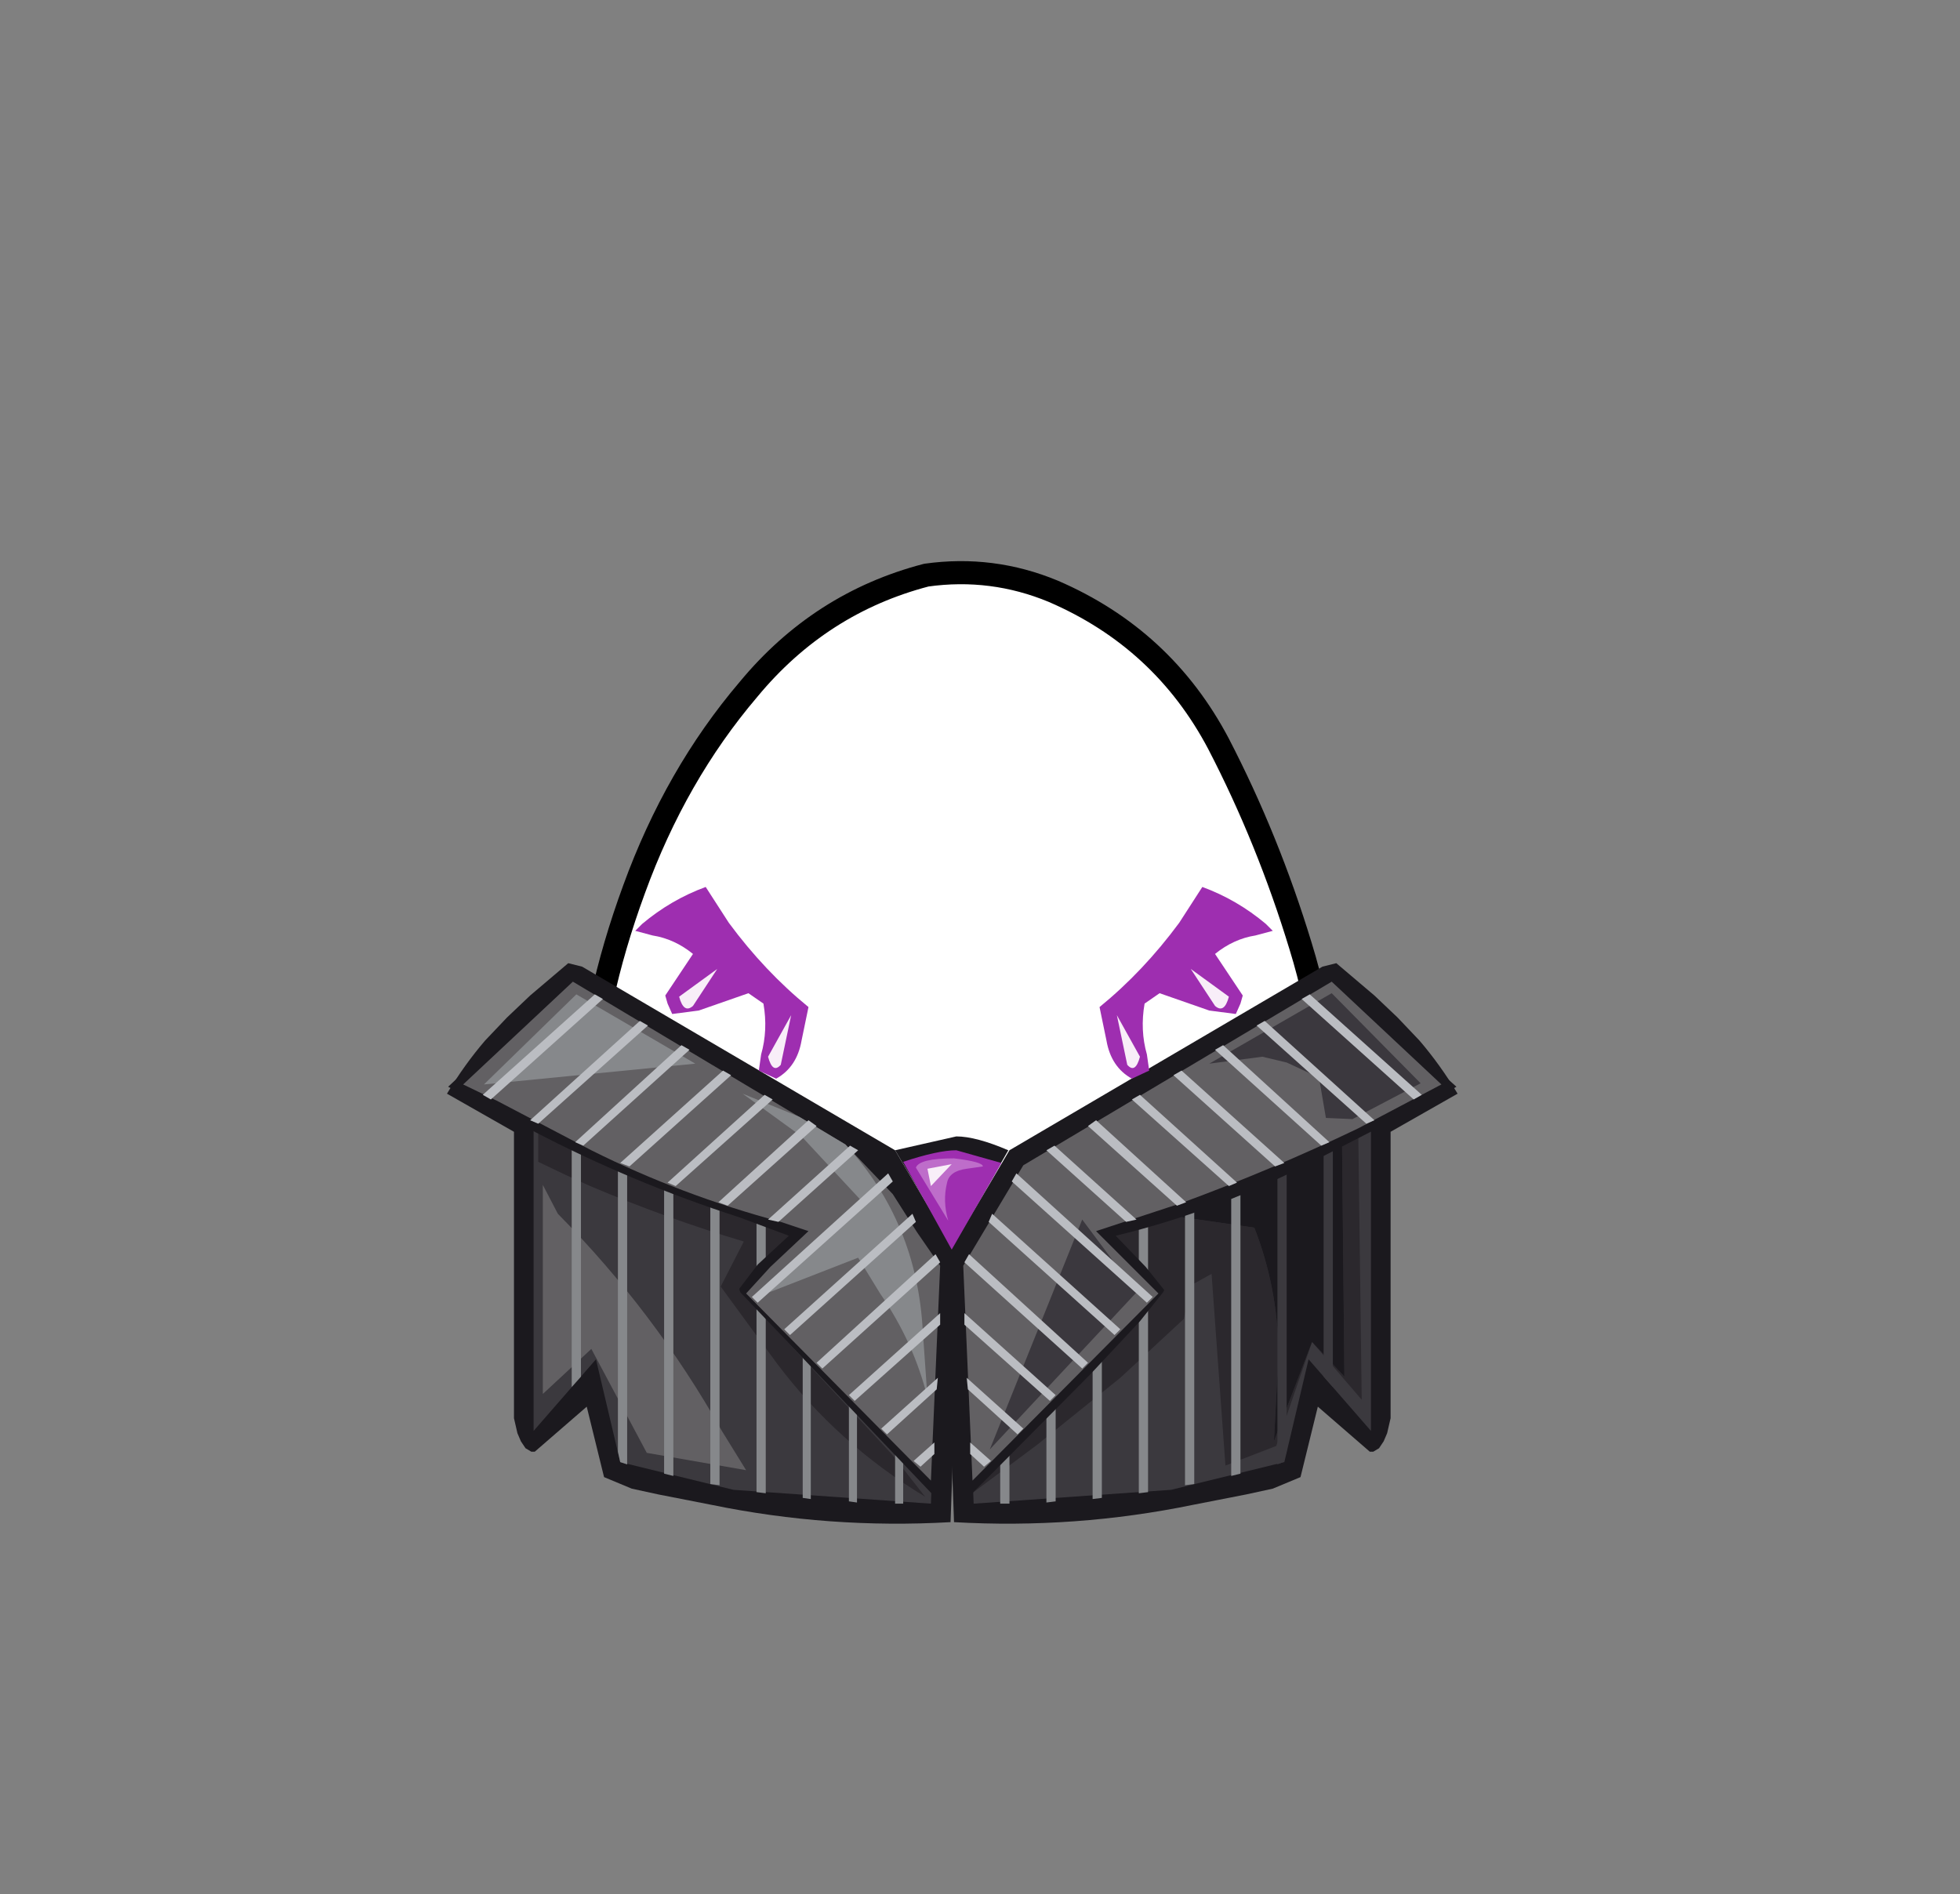 <svg xmlns:xlink="http://www.w3.org/1999/xlink" height="82" width="84.85" xmlns="http://www.w3.org/2000/svg"><rect width="100%" height="100%" fill="#808080" stroke="none"/><g transform="translate(37.4 42.25)"><use height="38" transform="translate(-11.95 -17.45)" width="32.05" xlink:href="#a"/><use height="38.95" transform="translate(-12.45 -17.95)" width="33.05" xlink:href="#b"/><use height="24.25" transform="matrix(-1 0 0 1 25.7 -.55)" width="22.2" xlink:href="#c"/><use height="24.25" transform="translate(-18.05 -.55)" width="22.2" xlink:href="#c"/><use height="15.8" transform="translate(-14.1 6.75)" width="35.65" xlink:href="#d"/><use height="12.8" transform="translate(13.1 7.35)" width="7.7" xlink:href="#e"/><use height="12.35" transform="translate(-13.9 9.05)" width="8.8" xlink:href="#f"/><use height="15.45" transform="translate(-12.65 7.4)" width="14.35" xlink:href="#g"/><use height="13.65" transform="translate(5.9 9.2)" width="10.4" xlink:href="#h"/><use height="14.05" transform="translate(17.9 7.1)" width="2.4" xlink:href="#i"/><use height="1" transform="translate(-12.35 4.95)" width="1.25" xlink:href="#j"/><use height="4.8" transform="translate(1.35 6.95)" width="4.9" xlink:href="#k"/><use height="4.3" transform="translate(1.7 7.55)" width="4.25" xlink:href="#l"/><use height="2.7" transform="translate(2.25 7.9)" width="2.9" xlink:href="#m"/><use height=".95" transform="translate(2.75 8.15)" width="1.05" xlink:href="#n"/><use height="23.1" transform="translate(-18 -.25)" width="43.65" xlink:href="#o"/><use height="21.6" transform="translate(-17.35 .25)" width="42.35" xlink:href="#p"/><use height="19.75" transform="translate(5.45 .75)" width="18.65" xlink:href="#q"/><use height="17.45" transform="translate(-16.45 .8)" width="19.2" xlink:href="#r"/><use height="20.45" transform="translate(-16.5 .8)" width="19.8" xlink:href="#s"/><use height="20.45" transform="matrix(-1 0 0 1 24.15 .8)" width="19.8" xlink:href="#s"/><use height="8.3" transform="translate(10.2 -3.85)" width="7.5" xlink:href="#t"/><use height="8.3" transform="matrix(-1 0 0 1 -2.4 -3.85)" width="7.5" xlink:href="#t"/></g><defs><path d="M27.35 7.4q2.15 4.15 3.55 8.75 1.45 4.7 1.15 9.5-.35 4.95-4.2 8.1-3.8 3.2-8.75 4.05l-2.6.2q-3.6 0-7.05-1.15-4.65-1.6-7.1-5.5Q-.2 27.4.05 23q.2-4.4 2-9.3Q3.85 8.75 7 5.05 10.1 1.3 14.7.1l1.8-.1q1.9.05 3.7.8 4.75 2.05 7.15 6.6" fill="#fff" fill-rule="evenodd" transform="translate(-.05)" id="u"/><path d="M27.35 7.4Q24.95 2.85 20.2.8 17.55-.3 14.7.1 10.1 1.3 7 5.05q-3.15 3.7-4.95 8.65-1.8 4.9-2 9.3-.25 4.4 2.3 8.35 2.45 3.9 7.1 5.5 4.65 1.55 9.65.95 4.95-.85 8.75-4.05 3.85-3.15 4.2-8.1.3-4.8-1.15-9.5-1.4-4.6-3.55-8.75Z" fill="none" stroke="#000" stroke-linecap="round" stroke-linejoin="round" transform="translate(.45 .5)" id="v"/><path d="m22.2 12.85-.4 11.35q-5.25.3-10.35-.75L9.15 23 8 22.75l-1.2-.5-.75-3.05-2.25 1.95h-.15L3.4 21l-.2-.3-.15-.35-.15-.65V7.3L0 5.65q.75-1.25 1.65-2.3l.95-1 1-.95L5.25 0l.6.15L19.4 8.1l2.8 4.75" fill="#1b191e" fill-rule="evenodd" id="w"/><path d="M20.25 22.6 11.7 22l-4.9-1.2-1.05-4.45-2.7 3.1V5.95L0 4.45 4.65 0 18.1 7.95l2.55 4.35-.4 10.3" fill="#3b393e" fill-rule="evenodd" id="x"/><path d="m14.65 9.1-1.55 4.5-2.2.85-.6-8.3-.9.5-.3 1.45-2.75 2.55-3.6 2.9L0 15.6l8-8.5-2.15-2.65 2.5-.85 3.8.55q1 2.55 1.05 5.4L13 13.4l1.65-4.3 1.4 1.5-.1-10-3.7 1.55L16.65 0l.15 11.6-2.15-2.5m-22.5-4.75L-10.1 6.9l6.55 7.05 1.45 1.85q-3.8-2.3-6.4-5.75l-2.45-3.35 1-1.95q-3.35-1-6.65-2.4l-1.1-.5-1.15-.55V0l8.2 3.45 1.4.5 1.4.4" fill="#2b282d" fill-rule="evenodd" transform="translate(18.85)" id="y"/><path d="m6.3 8.5-1.65 4.3.2-3.85Q4.8 6.1 3.8 3.55L0 3l7.6-3 .1 10-1.4-1.5" fill="#1b191e" fill-rule="evenodd" id="z"/><path d="m7.75 10.65 1.05 1.7-4.3-.75-2.4-4.5L0 9.05V0l.65 1.25q4.2 4.25 7.1 9.4" fill="#626063" fill-rule="evenodd" id="A"/><path d="M4 1.45h.4v12.8l-.4-.1V1.45m2 1.1h.4v12.1L6 14.6V2.55m2 .75h.4V15l-.4-.05V3.3M0 0h.4v9.95l-.4.45V0m2 .95h.4v12.8l-.3-.1-.1-.45V.95M12 11.1h.35v4.3l-.35-.05V11.1m2 4.35V13.3h.35v2.15H14M10 9h.35v6.25L10 15.2V9" fill="#86888b" fill-rule="evenodd" id="B"/><path d="M8 .6h.4v12.2l-.4.05V.6m-2 .8h.4v11.75l-.4.05V1.4M2 9.1h.4v4.45l-.4.05V9.1m-2 2.2h.4v2.35H0V11.3m4-4.1h.4v6.2l-.4.05V7.2M10.4 0v12.35l-.4.1V0h.4" fill="#86888b" fill-rule="evenodd" id="C"/><path d="M2.4 0v10.7l-.4-.45V0h.4M0 1h.4v12.5l-.15.45-.25.1V1" fill="#3b393e" fill-rule="evenodd" id="D"/><path d="M.45.55.8.45" fill="none" stroke="#1a171b" stroke-linecap="round" stroke-linejoin="round" stroke-width=".95" id="j"/><path d="M0 .6 2.65 0Q3.5 0 4.9.6L2.5 4.8 0 .6" fill="#1b191e" fill-rule="evenodd" id="E"/><path d="M0 .5Q1.5 0 2.3 0l1.95.55L2.1 4.3 0 .5" fill="#9e2eb0" fill-rule="evenodd" id="F"/><path d="M0 .4Q.15 0 1.65 0 2.9.15 2.9.35l-.7.1q-.75.1-.85.6-.2.8.05 1.65L0 .4" fill="#be6dca" fill-rule="evenodd" id="G"/><path d="M.15.95 0 .2 1.05 0l-.9.95" fill="#f8eef8" fill-rule="evenodd" id="H"/><path d="m42.5 5.7-1.2.6-3.6 1.85q-4.25 2.25-8.8 3.35l1.3 1.35.8 1-.05.1-1 1.25-2.15 2.3-5.55 5.6-.45-10.4-.45 10.4-8.7-9.15-.05-.15.8-1.05 1.35-1.25-2.15-.8Q7.95 9.2 3.65 6.95L0 5.05 5.4 0l13.7 8.15 2.7 4.55 2.7-4.55L38.15.1l5.5 4.95-1.15.65" fill="#1b191e" fill-rule="evenodd" id="I"/><path d="m20.65 12.3-.4 9.3-8-8.1 1.05-1.15 1.65-1.55-1.2-.4q-4.3-1.15-8.2-3.1l-4.1-2.15L0 4.45 4.75 0l11.8 7.05L18.6 9.2l1.05 1.65 1 1.45m10.4-2.7-3.65 1.2 2.7 2.7-8.05 8.1-.4-9.3 2.6-4.35L37.6 0l4.75 4.45-3.6 1.9Q35 8.15 31.05 9.6" fill="#626063" fill-rule="evenodd" id="J"/><path d="m14.8 0 3.85 3.9-2.95 1.55-1.15-.05-.3-1.75-1.4-.65-1.05-.25-2.3.3L14.8 0M0 19.75 4 9.8l2.35 3.15L0 19.75" fill="#3b383e" fill-rule="evenodd" id="K"/><path d="M15.65 6.5q3.1 3.35 3.35 8.1l.2 2.85q-.6-2.4-2.05-4.5l-.95-1.55-3.85 1.5L16.4 9l-2.65-2.85L11.2 4.3l2.45 1 2 1.2M4 0l5.15 3L0 3.9 4 0" fill="#86888b" fill-rule="evenodd" id="L"/><path d="m.85-6.7-4.4 3.95-.4-.15 4.45-4 .35.2m1.6 6.25L6-3.65l.35.2L2.9-.35l-.45-.1m.2-5.2-4.2 3.75-.35-.15 4.2-3.8.35.2M.3-1.2l3.9-3.55.35.25L.7-1.05.3-1.2m7.55-.9L2 3.15l-.25-.25 5.9-5.35.2.35m1 1.75L3.4 4.55l-.25-.25 5.55-5 .15.35m-11.6-8.5L-7.5-4.6l-.35-.15 4.75-4.3.35.2m1.8 1.05-4.6 4.15-.35-.15L-1.3-8l.35.2M-4.7-10l-4.85 4.35-.35-.2 4.85-4.35.35.2M9.9 4.1 6.2 7.4l-.25-.25L9.9 3.6v.5m0-2.7L4.8 6l-.25-.25 5.15-4.7.2.35m-.15 5.5L7.6 8.85l-.25-.25L9.8 6.4l-.05.5m-1 3.1.9-.8v.5l-.6.55-.3-.25" fill="#bbbdc2" fill-rule="evenodd" transform="translate(9.9 10.2)" id="M"/><path d="M6.75 2.1q-.95.15-1.75.8l1.2 1.8-.1.35-.2.45-1.15-.15L2.6 4.6l-.65.45q-.2 1.15.1 2.2l.1.7-.75.35Q.5 7.8.3 6.65L0 5.2q1.9-1.55 3.45-3.65l1-1.55q1.5.55 2.75 1.6l.3.3-.75.2" fill="#9e2eb0" fill-rule="evenodd" id="N"/><path d="M.45 4.15 0 2l1 1.8q-.2.75-.55.35m3.8-2.55L3.2 0l1.65 1.2q-.2.75-.6.4" fill="#f8eef8" fill-rule="evenodd" id="O"/><use height="38" width="32.05" xlink:href="#u" id="a"/><use height="38.95" width="33.05" xlink:href="#v" id="b"/><use height="24.25" width="22.2" xlink:href="#w" id="P"/><use height="22.6" width="20.65" xlink:href="#x" id="Q"/><use height="15.8" width="35.65" xlink:href="#y" id="d"/><use height="12.8" width="7.7" xlink:href="#z" id="e"/><use height="12.35" width="8.8" xlink:href="#A" id="f"/><use height="15.45" width="14.35" xlink:href="#B" id="g"/><use height="13.65" width="10.4" xlink:href="#C" id="h"/><use height="14.05" width="2.4" xlink:href="#D" id="i"/><use height="4.8" width="4.9" xlink:href="#E" id="k"/><use height="4.3" width="4.25" xlink:href="#F" id="l"/><use height="2.7" width="2.9" xlink:href="#G" id="m"/><use height=".95" width="1.05" xlink:href="#H" id="n"/><use height="23.1" width="43.65" xlink:href="#I" id="o"/><use height="21.6" width="42.35" xlink:href="#J" id="p"/><use height="19.75" width="18.65" xlink:href="#K" id="q"/><use height="17.45" width="19.2" xlink:href="#L" id="r"/><use height="20.45" width="19.8" xlink:href="#M" id="s"/><use height="8.3" width="7.5" xlink:href="#N" id="R"/><use height="4.3" width="4.85" xlink:href="#O" id="S"/><g id="c" transform="translate(11 12.1)"><use height="24.25" transform="translate(-11 -12.1)" width="22.2" xlink:href="#P"/><use height="22.6" transform="translate(-10.3 -11.3)" width="20.65" xlink:href="#Q"/></g><g id="t" transform="translate(3.7 4.1)"><use height="8.3" transform="translate(-3.7 -4.1)" width="7.5" xlink:href="#R"/><use height="4.3" transform="translate(-2.95 -.55)" width="4.85" xlink:href="#S"/></g></defs></svg>